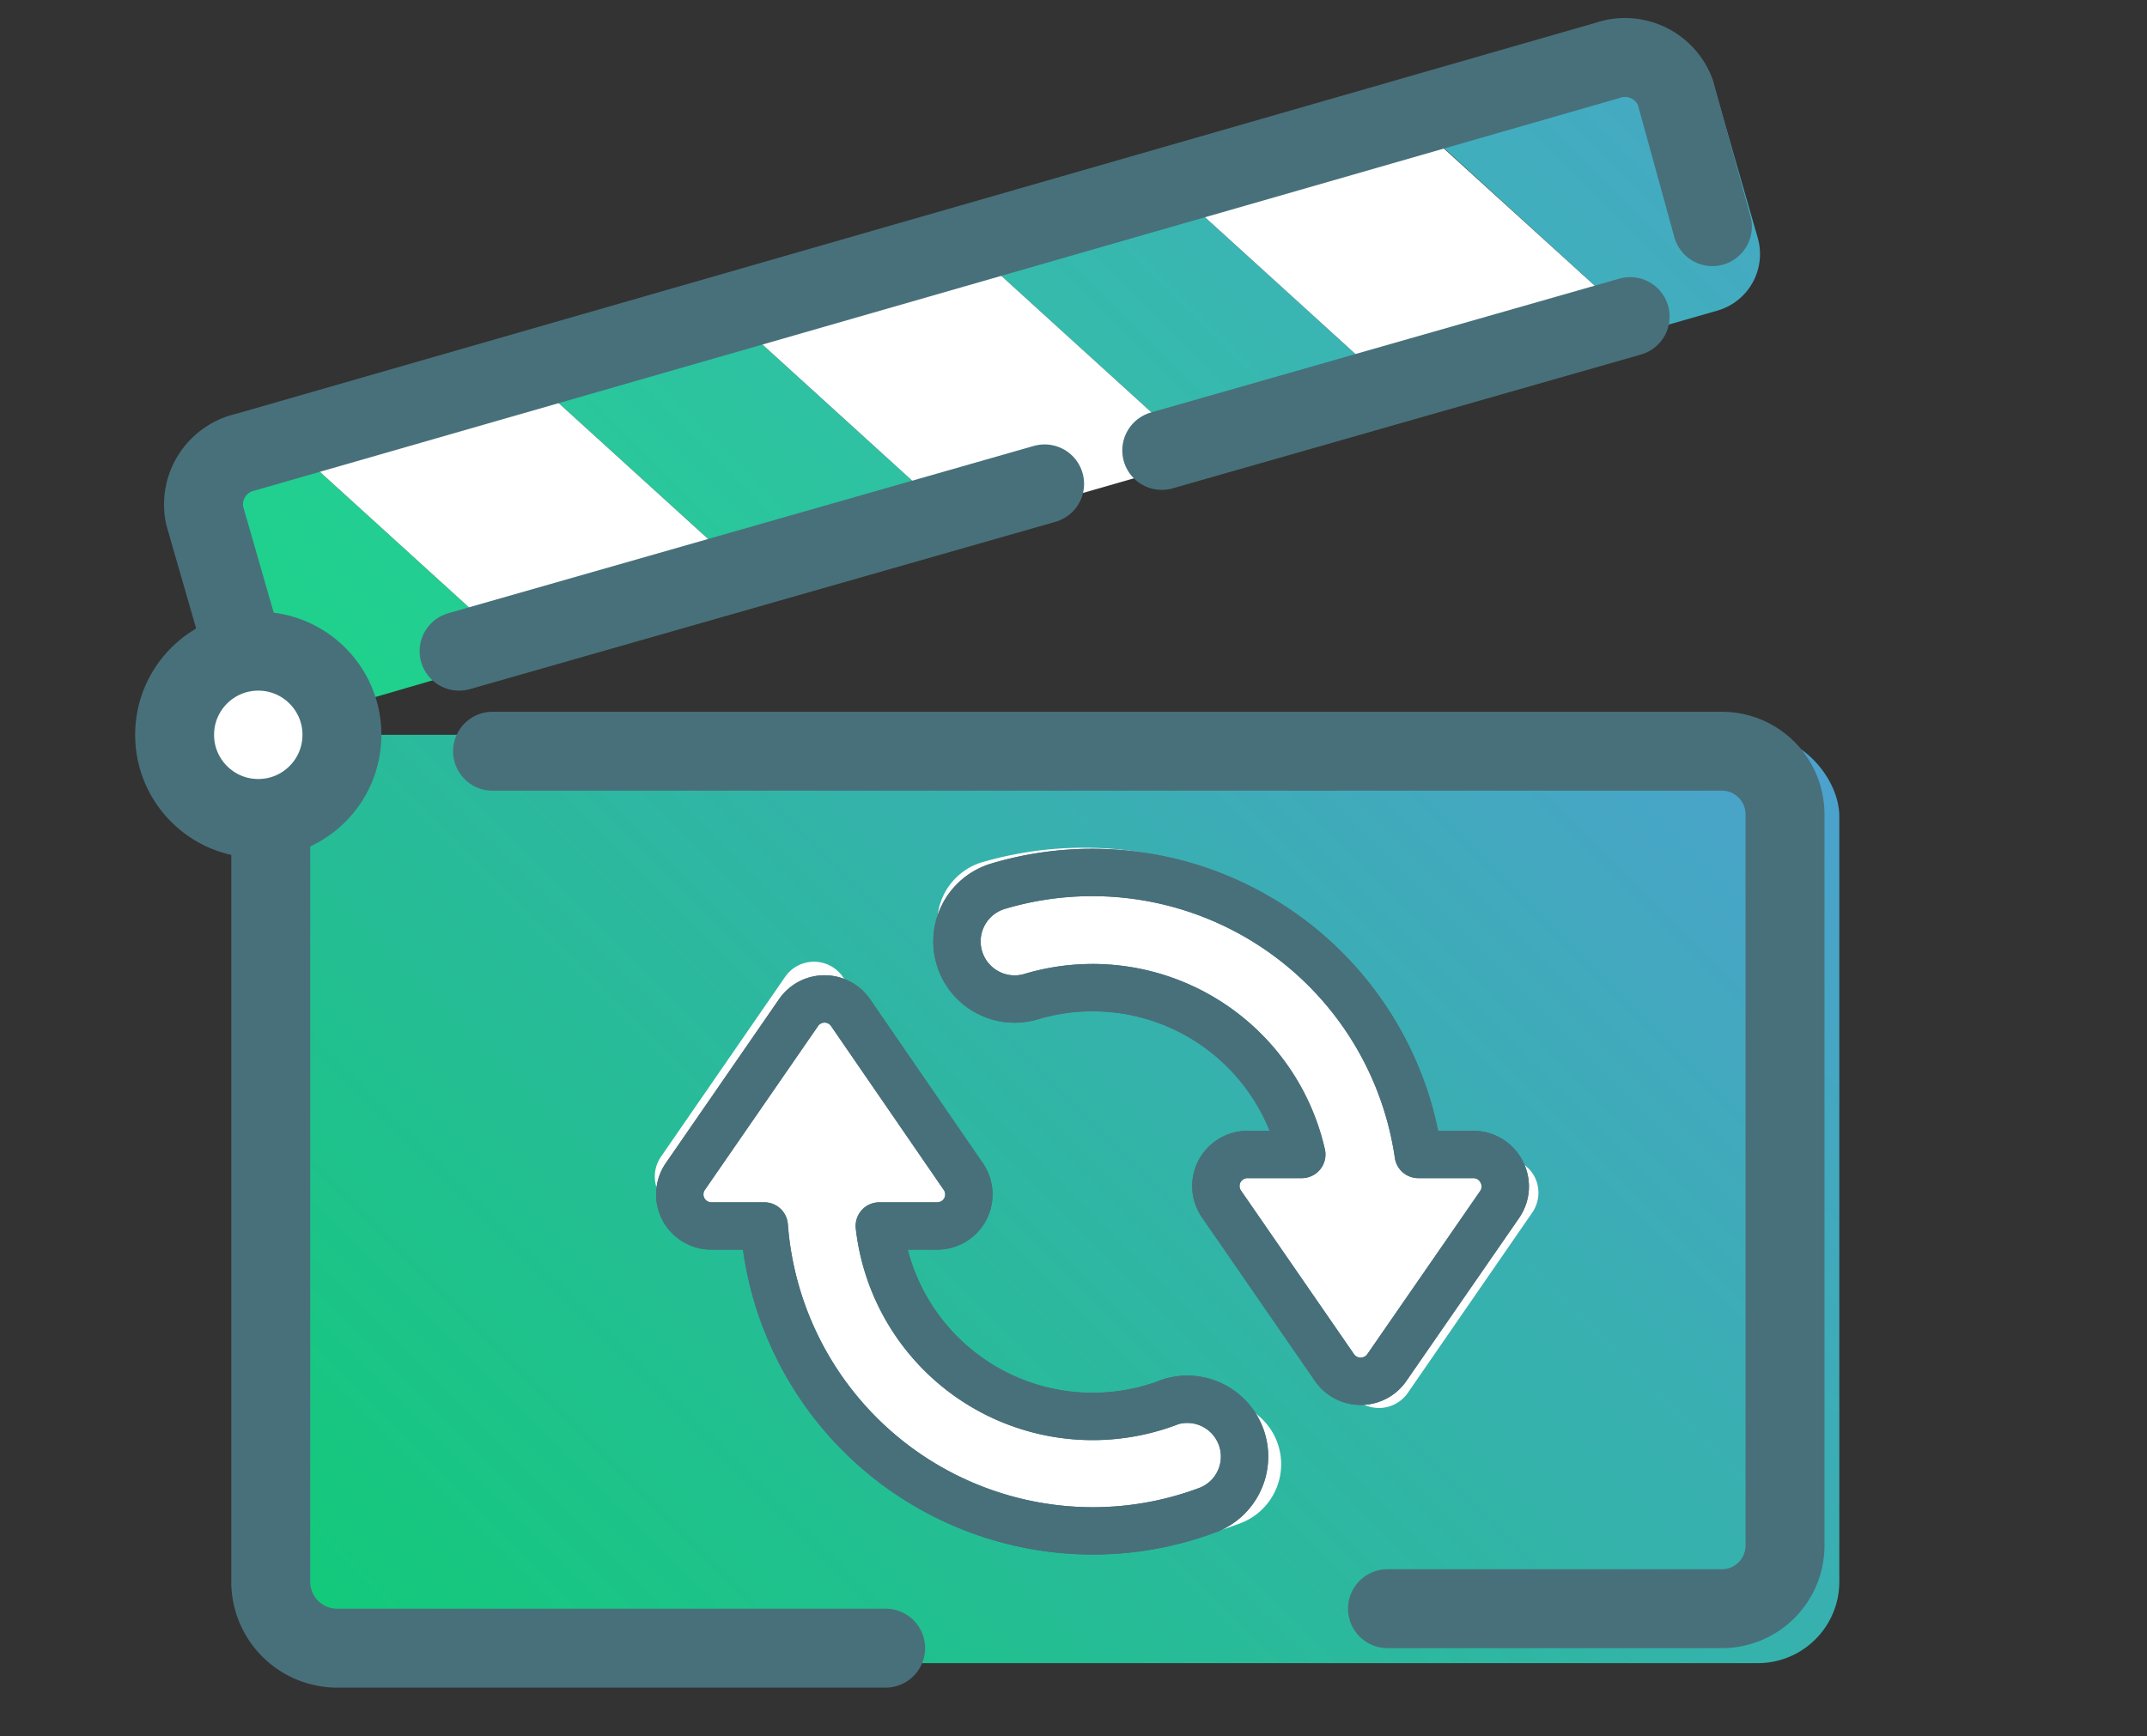 <svg id="Layer_1" data-name="Layer 1" xmlns="http://www.w3.org/2000/svg" xmlns:xlink="http://www.w3.org/1999/xlink" viewBox="0 0 136 110"><rect x="0" y="0" width="136" height="110" fill="#333333" stroke="none"/><defs><style>.cls-1,.cls-10,.cls-9{fill:none;}.cls-2{fill:url(#linear-gradient);}.cls-3{clip-path:url(#clip-path);}.cls-4{fill:url(#linear-gradient-2);}.cls-5{clip-path:url(#clip-path-2);}.cls-6{clip-path:url(#clip-path-3);}.cls-7{clip-path:url(#clip-path-4);}.cls-11,.cls-8{fill:#fff;}.cls-10,.cls-11,.cls-9{stroke:#48707a;stroke-linecap:round;stroke-linejoin:round;}.cls-11,.cls-9{stroke-width:5px;}.cls-10{stroke-width:3px;}</style><linearGradient id="linear-gradient" x1="28.2" y1="114.2" x2="104.66" y2="37.73" gradientUnits="userSpaceOnUse"><stop offset="0" stop-color="#11cb78"/><stop offset="1" stop-color="#4ca2cd"/></linearGradient><clipPath id="clip-path"><polygon class="cls-1" points="60.92 15.2 76.16 29.06 89.06 25.34 73.82 11.48 60.92 15.2"/></clipPath><linearGradient id="linear-gradient-2" x1="7.25" y1="125.08" x2="126.15" y2="6.18" gradientUnits="userSpaceOnUse"><stop offset="0" stop-color="#00f260"/><stop offset="1" stop-color="#4ca2cd"/></linearGradient><clipPath id="clip-path-2"><path class="cls-1" d="M111.34,15.06l-2.79-9.7a3.73,3.73,0,0,0-4.61-2.55L89,7.13,104.19,21l4.6-1.32A3.73,3.73,0,0,0,111.34,15.06Z"/></clipPath><clipPath id="clip-path-3"><path class="cls-1" d="M12.28,33l2.85,9.91a3.62,3.62,0,0,0,4.47,2.47L33,41.48,17.76,27.62l-3,.87A3.6,3.6,0,0,0,12.28,33Z"/></clipPath><clipPath id="clip-path-4"><polygon class="cls-1" points="32.89 23.27 48.13 37.13 61.03 33.41 45.79 19.55 32.89 23.27"/></clipPath></defs><title>mediaconverter</title><rect class="cls-2" x="16.36" y="46.56" width="100.15" height="58.82" rx="5.16" ry="5.16"/><g class="cls-3"><rect class="cls-4" x="11.32" y="-1.93" width="110.75" height="135.12" rx="6.89" ry="6.89"/></g><g class="cls-5"><rect class="cls-4" x="11.32" y="-1.93" width="110.75" height="135.12" rx="6.89" ry="6.89"/></g><g class="cls-6"><rect class="cls-4" x="11.32" y="-1.93" width="110.75" height="135.12" rx="6.89" ry="6.89"/></g><g class="cls-7"><rect class="cls-4" x="11.32" y="-1.93" width="110.75" height="135.12" rx="6.89" ry="6.89"/></g><polygon class="cls-8" points="17.76 27.62 33 41.48 48.13 37.13 32.89 23.27 17.76 27.62"/><polygon class="cls-8" points="45.79 19.55 61.03 33.41 76.16 29.06 60.92 15.2 45.79 19.55"/><polygon class="cls-8" points="88.95 7.13 73.82 11.48 89.06 25.34 104.19 20.99 88.95 7.13"/><path class="cls-8" d="M97.21,74.57a2.22,2.22,0,0,0-2-1.19H91.41A23,23,0,0,0,62.09,54.67a4,4,0,0,0,2.29,7.66,15.26,15.26,0,0,1,4.3-.62,15,15,0,0,1,14.6,11.67H79.52a2.24,2.24,0,0,0-2,1.19,2.22,2.22,0,0,0,.14,2.29l7.86,11.39a2.22,2.22,0,0,0,3.66,0l7.86-11.39A2.22,2.22,0,0,0,97.21,74.57Z"/><path class="cls-8" d="M75.6,89.09A15,15,0,0,1,55.39,76.77h4a2.22,2.22,0,0,0,1.83-3.48L53.39,61.9a2.22,2.22,0,0,0-3.66,0L41.87,73.29a2.22,2.22,0,0,0,1.83,3.48h3.66A23,23,0,0,0,78.45,96.56a4,4,0,1,0-2.85-7.47Z"/><path class="cls-9" d="M87.89,101.93H109a4,4,0,0,0,4.07-4V51.6a4,4,0,0,0-4.07-4H31.2"/><path class="cls-10" d="M95.11,74.23a2,2,0,0,0-1.79-1.08H89.84a20.87,20.87,0,0,0-26.61-17,3.63,3.63,0,1,0,2.08,7,13.59,13.59,0,0,1,17.15,10H79.05a2,2,0,0,0-1.66,3.16l7.14,10.34a2,2,0,0,0,1.66.87,2,2,0,0,0,1.66-.87L95,76.31A2,2,0,0,0,95.11,74.23Z"/><path class="cls-10" d="M74.05,88.86A13.6,13.6,0,0,1,55.7,77.68h3.66a2,2,0,0,0,1.79-1.08A2,2,0,0,0,61,74.52L53.89,64.18a2,2,0,0,0-3.32,0L43.43,74.52a2,2,0,0,0,1.66,3.16h3.32A20.89,20.89,0,0,0,69.21,97a20.67,20.67,0,0,0,7.42-1.37,3.63,3.63,0,0,0-2.58-6.78Z"/><path class="cls-10" d="M95.11,74.23a2,2,0,0,0-1.79-1.08H89.84a20.87,20.87,0,0,0-26.61-17,3.63,3.63,0,1,0,2.08,7,13.59,13.59,0,0,1,17.15,10H79.05a2,2,0,0,0-1.66,3.16l7.14,10.34a2,2,0,0,0,1.66.87,2,2,0,0,0,1.66-.87L95,76.31A2,2,0,0,0,95.11,74.23Z"/><path class="cls-10" d="M74.05,88.86A13.6,13.6,0,0,1,55.7,77.68h3.66a2,2,0,0,0,1.79-1.08A2,2,0,0,0,61,74.52L53.89,64.18a2,2,0,0,0-3.32,0L43.43,74.52a2,2,0,0,0,1.66,3.16h3.32A20.89,20.89,0,0,0,69.21,97a20.67,20.67,0,0,0,7.42-1.37,3.63,3.63,0,0,0-2.58-6.78Z"/><path class="cls-9" d="M21.37,47.09a4.21,4.21,0,0,0-4.22,4.21v48.92a4.21,4.21,0,0,0,4.22,4.21H56.1"/><path class="cls-9" d="M108.47,14.36l-2.35-8.52a3.41,3.41,0,0,0-4.33-2L15.55,28.65a3.4,3.4,0,0,0-2.59,4l2.36,8.19a3.4,3.4,0,0,0,4.33,2"/><line class="cls-9" x1="29.08" y1="41.26" x2="66.17" y2="30.66"/><line class="cls-9" x1="73.59" y1="28.54" x2="103.26" y2="20.06"/><circle class="cls-11" cx="16.36" cy="46.56" r="5.3"/></svg>